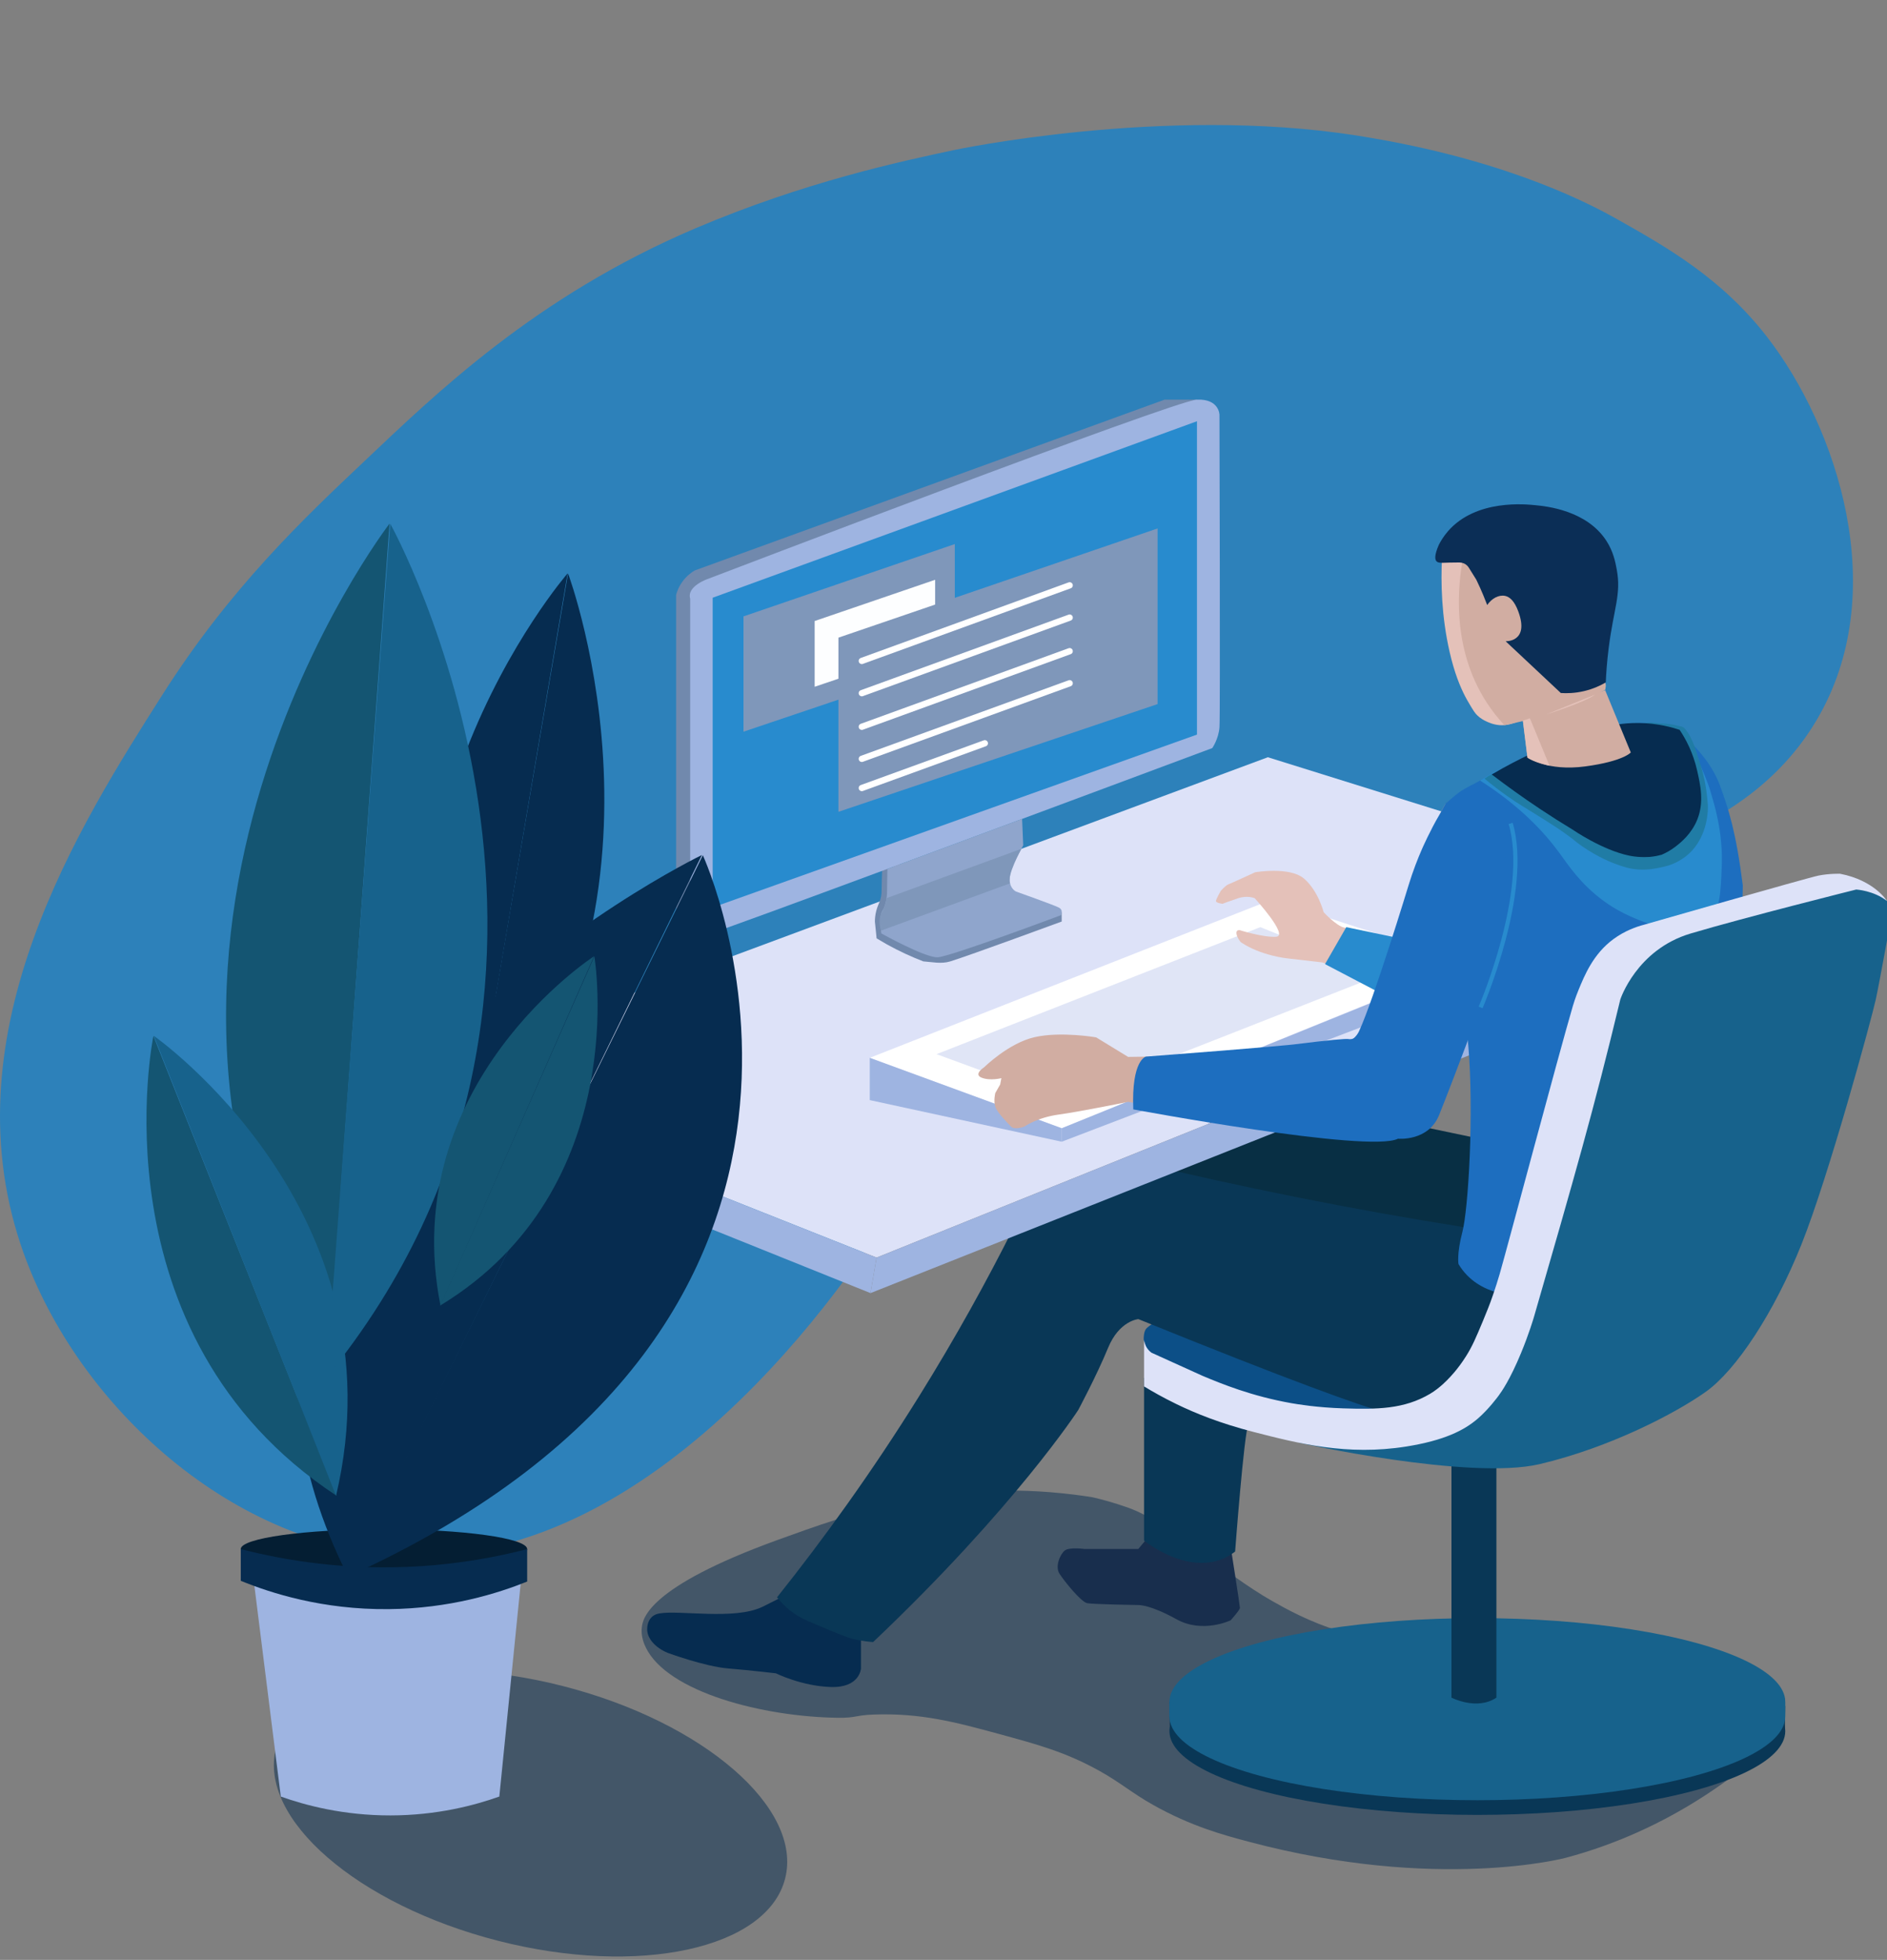 <?xml version="1.0" encoding="utf-8"?>
<!-- Generator: Adobe Illustrator 24.0.3, SVG Export Plug-In . SVG Version: 6.00 Build 0)  -->
<svg version="1.1" id="Layer_1" xmlns="http://www.w3.org/2000/svg" xmlns:xlink="http://www.w3.org/1999/xlink" x="0px" y="0px"
	 viewBox="0 0 900.14 934.66" style="enable-background:new 0 0 900.14 934.66;" xml:space="preserve">
<rect x="0" y="0" width="900.14" height="934.66" fill="#808080" stroke="none"/>
<style type="text/css">
	.st0{opacity:0.5;fill:#062C50;enable-background:new    ;}
	.st1{fill:#2D81BA;}
	.st2{fill:#093756;}
	.st3{fill:#17628C;}
	.st4{fill:#182E4D;}
	.st5{fill:#062C50;}
	.st6{fill:#0C4F87;}
	.st7{fill:#082F44;}
	.st8{fill:#DDE2F8;}
	.st9{fill:#9EB4E1;}
	.st10{fill:#FFFFFF;}
	.st11{opacity:0.2;fill:#677FD6;enable-background:new    ;}
	.st12{fill:#D1ADA2;}
	.st13{fill:#1D6EBF;}
	.st14{fill:#E4C1B9;}
	.st15{fill:#288BCE;}
	.st16{fill:#207CA5;}
	.st17{fill:#0B2E56;}
	.st18{fill:#1D6EBF;stroke:#288BCE;stroke-width:2;stroke-miterlimit:10;}
	.st19{fill:#7189AD;}
	.st20{fill:#8FA5CC;}
	.st21{fill:#7F97BA;}
	.st22{fill:#FDFEFF;}
	.st23{fill:none;stroke:#FFFFFF;stroke-width:3;stroke-linecap:round;stroke-miterlimit:10;}
	.st24{fill:#041E33;}
	.st25{fill:#145572;}
	.st26{fill:#FFFFFF;stroke:#FFFFFF;stroke-miterlimit:10;}
</style>
<ellipse transform="matrix(0.248 -0.969 0.969 0.248 -648.055 895.285)" class="st0" cx="252.89" cy="865.24" rx="62.66" ry="125.32"/>
<path class="st0" d="M521.1,714.02c-4.68-0.75-11.74-1.74-20.34-2.42c-54.08-4.25-94.49,9.95-130.11,22.89
	c-61.64,22.4-64.01,37.42-64.49,41.62c-0.34,2.99,0.25,6.15,1.9,9.56c10.33,21.31,56.03,33.14,91.9,33.52
	c8.47,0.09,8.03-1.22,16.68-1.53c22.42-0.82,38.96,3.55,59.45,9.13c18.85,5.14,32.16,8.7,48.51,17.81
	c9.71,5.41,15.43,10.5,25.29,16.05c18.51,10.44,34.39,14.62,45.72,17.63c90.18,24.02,151.29,7.69,151.29,7.69
	c50.16-13.4,85-41.23,104.73-60.39c-77.05,2.33-135.69-15.1-144.81-47.03c-1.35-4.74-1.77-10.34-0.47-17.01
	c-4.07,4.81-10.61,11.2-20.15,15.44c-31.09,13.82-67.69-6.88-79.11-13.34c-24.48-13.85-48.74-37.49-69.2-44.74
	C530.89,716.44,524.98,714.91,521.1,714.02z"/>
<path class="st1" d="M77.44,331.37C37.79,393.82-24.07,491.26,9.76,593.23c24.68,74.42,98.72,143.47,180.39,148.31
	c128.94,7.65,225.4-148.18,235.4-164.81c12.21-20.3,27.74-51.28,61.3-100.57c38.19-56.09,57.78-84.31,81.78-92.89
	c52.11-18.63,79.05,34.59,157.35,31.72c12.1-0.44,100.6-5,140.18-70.89c36.95-61.51,9.82-140.77-23.25-183.45
	c-21.75-28.08-48.07-42.91-71.41-56.07c-11.54-6.51-49.5-26.94-114.93-38.37c-2.16-0.38-5.46-0.96-9.81-1.64
	c-91.74-14.32-191.7,7-191.7,7c-25.03,5.32-71.33,15.18-123.41,37.35c-76.46,32.55-124.11,79.17-158.07,111.25
	C144.86,247.29,109.76,280.46,77.44,331.37z"/>
<g>
	<polygon class="st2" points="557.85,811.59 558.08,826.79 851.39,826.79 851.61,813.59 	"/>
	<ellipse class="st2" cx="704.73" cy="825.59" rx="146.88" ry="39.92"/>
	<ellipse class="st3" cx="704.73" cy="811.59" rx="146.88" ry="39.92"/>
	<ellipse class="st3" cx="704.73" cy="812.59" rx="146.88" ry="39.92"/>
	<ellipse class="st3" cx="704.73" cy="813.59" rx="146.88" ry="39.92"/>
	<ellipse class="st3" cx="704.73" cy="814.59" rx="146.88" ry="39.92"/>
	<ellipse class="st3" cx="704.73" cy="815.59" rx="146.88" ry="39.92"/>
	<ellipse class="st3" cx="704.73" cy="816.59" rx="146.88" ry="39.92"/>
	<ellipse class="st3" cx="704.73" cy="817.59" rx="146.88" ry="39.92"/>
	<ellipse class="st3" cx="704.73" cy="818.59" rx="146.88" ry="39.92"/>
	<path class="st2" d="M692.38,693.36v116.23c0,0,12.12,6.28,21.44,0V693.36H692.38z"/>
	<path class="st4" d="M546.5,734.49l-3.5,4.19h-25.86c0,0-6.93-0.93-9.15,0.7c-2.21,1.63-4.83,7.63-2.62,11.07
		s10.31,13.57,13.28,14.1c2.97,0.52,23.21,0.87,24.09,0.87s6.09-0.06,18.55,6.82s25.75,0.47,25.75,0.47s4.43-4.89,4.43-5.94
		s-4.08-27.03-4.08-27.03S570.15,751.03,546.5,734.49z"/>
	<path class="st5" d="M410.7,795.67c0,0-0.47,9.32-14.45,8.85c-13.98-0.47-26.1-6.52-26.1-6.52s-11.65-1.4-22.83-2.33
		s-28.89-7.46-28.89-7.46c-5.8-2.44-9.69-6.79-9.71-11.15c0-0.62-0.01-3.8,2.16-5.88c1.33-1.28,2.96-1.63,3.82-1.77
		c9.61-1.63,35.67,3.25,48.93-3.1l9.32-4.66l0,0c12.58,5.75,25.17,11.5,37.75,17.24"/>
	<path class="st6" d="M545.57,638.1c0,0,0-3.03,1.17-4.43c1.17-1.4,6.06-4.43,6.06-4.43l22.83-12.58h85.51l30.76,10.72l18.05,10.72
		l-19.68,37.05l-49.16,7.46l-62.91-14.45l-28.43-16.54l-4.19-12.35"/>
	<polygon class="st7" points="705.22,542.92 589.88,518.74 539.55,582.7 749.26,625.36 	"/>
	<path class="st2" d="M724.75,589.23c0,0-14.68,72.7-26.56,80.39s-28.66,4.19-28.66,4.19s21.67,15.38-126.52-44.74
		c0,0-9.09,0.7-14.45,13.75s-14.21,29.59-14.21,29.59s-30.06,46.37-97.86,110.68c-1.9-0.15-4.76-0.46-8.19-1.17
		c-2.46-0.51-5.15-1.21-22.38-8.64c-4.35-1.88-6.34-3.2-8.62-4.95c-3.09-2.38-5.26-4.82-6.64-6.58
		c22.07-27.67,45.14-59.56,67.74-95.85c17.48-28.07,32.42-55.15,45.2-80.62l58.25-31.22c50.07,12.03,102.36,22.59,156.82,31.22
		C707.39,586.66,716.09,587.98,724.75,589.23z"/>
	<polygon class="st8" points="197.95,512.27 418.15,599.73 833.37,432.45 604.79,361.12 	"/>
	<polygon class="st9" points="415.25,616.67 418.15,599.73 728.3,474.78 726.8,492.94 	"/>
	<polygon class="st9" points="197.95,512.27 197.95,529.29 415.25,616.67 418.15,599.73 	"/>
	<path class="st10" d="M414.9,504.47c30.52,11.19,61.05,22.39,91.57,33.58c64.54-26.22,129.09-52.45,193.63-78.67
		c-31.11-10.14-62.21-20.27-93.32-30.41C542.82,454.14,478.86,479.31,414.9,504.47z"/>
	<path class="st2" d="M545.74,657.1v77.59c0,0,24.37,19.92,43.44,5.24c0,0,4.24-56.62,6.36-60.82
		C597.65,674.93,545.74,657.1,545.74,657.1z"/>
	<polygon class="st11" points="446.74,502.72 506.47,524.63 658.19,465.03 601.19,442.15 	"/>
	<polygon class="st9" points="414.9,504.47 414.9,524.63 506.47,544.47 506.47,538.05 	"/>
	<polygon class="st9" points="506.47,544.47 506.47,538.05 666.2,473.37 666.2,483.39 	"/>
	<path class="st12" d="M690.07,382.85c0,0,10.25-9.32,21.44-6.52c11.18,2.8,11.65,13.98,11.65,13.98s1.86,30.29-3.73,52.66
		s-34.02,85.28-40.54,89.48c-6.52,4.19-13.05,6.99-84.82,2.33l-55.92-9.32c0,0-22.83,4.66-33.09,6.06
		c-10.25,1.4-16.31,5.68-16.31,5.68s-4.66,1.95-6.52,0s-6.52-6.61-7.46-9.41c-0.93-2.8,0-6.52,0-6.52l2.33-4.08l0.58-3.03
		c0,0-5.36,1.4-9.44-0.23c-4.08-1.63,1.28-5.01,1.28-5.01s11.65-11.53,24.12-14.33s29.24,0.12,29.24,0.12l15.26,9.32l50.8-0.7
		c0,0,44.04-7.22,54.76-6.99c0,0,3.96-0.23,7.69-10.49S685.1,386.32,690.07,382.85z"/>
	<path class="st13" d="M689.93,383.58c0,0,4.19-4.89,8.85-7.46c4.66-2.56,30.76-16.31,30.76-16.31v1.63l45.44-3.96l-5.36-11.65
		c0,0,20.04-3.03,28.19,1.63c8.16,4.66,18.41,15.61,22.6,27.03s7.69,22.14,10.95,47.77l-1.17,52.19l-104.62,143.3
		c0,0-20.04,1.4-29.83-14.91c0,0-0.93-4.66,1.86-15.38c2.8-10.72,5.59-56.39,2.8-89.01s-13.98-102.52-13.98-102.52L689.93,383.58z"
		/>
	<path class="st14" d="M591.41,443.59c0,0,11.01,3.5,17.3,3.15s-10.14-18.35-10.14-18.35s-3.32-1.57-8.04,0s-7.34,2.62-7.34,2.62
		s-3.32-0.35-3.15-1.4s2.27-4.72,2.27-4.72s2.27-2.62,3.67-3.15c1.4-0.52,12.76-5.77,12.76-5.77s16.43-2.8,23.24,2.97
		c6.82,5.77,9.44,16.08,9.44,16.08s5.94,6.47,9.79,7.34c3.84,0.87,3.84,0.87,3.84,0.87l-10.49,17.13l-3.84-1.4l-16.6-1.92
		c0,0-12.58-1.22-22.19-7.69c0,0-1.75-1.92-2.1-4.02C589.49,443.24,591.41,443.59,591.41,443.59z"/>
	<polygon class="st15" points="632.07,459.78 642.21,442.15 670.87,448.15 660.73,474.78 	"/>
	<path class="st13" d="M546.66,503.89c0,0-7,1.4-6.06,25.17c0,0,112.31,20.97,126.29,13.98c0,0,14.41,1.4,19.55-11.18
		c5.15-12.58,32.28-83.91,33.72-92.07s4.22-23.83,3.3-43.19c-0.92-19.36-3.91-18.52-3.91-18.52l-8.39-5.84l-9.45,2.31
		c-1.11,0.62-4.6,2.62-7.22,4.6c-0.59,0.45-2.04,1.57-3.7,2.94c-0.44,0.36-0.8,0.66-1.05,0.87c-0.47,0.77-0.83,1.42-1.08,1.88
		c-0.42,0.78-1.1,2.09-1.49,2.79c-0.33,0.58-0.57,0.98-0.65,1.12c-4.22,7.07-8.15,16.03-8.15,16.03
		c-2.08,4.73-4.33,10.48-6.38,17.16c0,0-16.76,55.02-23.74,69.95c-0.07,0.15-0.53,1.1-1.39,2.13c-0.73,0.89-1.17,1.14-1.35,1.23
		c-1,0.51-2.03,0.29-2.25,0.26c-1.39-0.22-8.64,0.4-26.53,2.62C616.7,498.13,607.59,499.21,546.66,503.89z"/>
	<path class="st15" d="M706.04,372.24c19.18,12.22,30.63,24.75,37.67,34.31c4.39,5.97,9.93,14.74,21.17,23.04
		c6.1,4.5,12.56,7.61,20.34,10.47c6.36,2.34,21.85,8.03,30.28-0.93c4.99-5.3,5.31-13.39,5.81-25.88
		c0.67-16.81-3.69-29.99-5.42-35.98c-1.43-4.94-4.68-11.99-4.68-11.99c-19.58-6.72-57.51-16.1-93.74,0.71
		C713.4,367.87,709.6,369.97,706.04,372.24z"/>
	<path class="st16" d="M708.14,371.31c7.48,6.24,13.68,10.41,18.06,13.11c0.94,0.58,4.24,2.55,9.11,5.62
		c4.46,2.81,7.28,4.59,10.68,6.98c5.48,3.85,4.85,3.91,8.8,6.62c7.95,5.45,14.4,7.85,16.44,8.58c3.24,1.14,6.23,2.18,10.39,2.44
		c4.06,0.26,7.21-0.33,9.22-0.72c3.14-0.61,6.39-1.25,10.14-3.44c1.54-0.9,4.64-2.76,7.49-6.42c6.12-7.88,6.39-17.83,6.21-20.32
		c-0.33-4.71-0.97-8.72-1.61-11.87c-0.76-3.76-1.9-7.32-4.19-14.43c0,0-0.82-2.57-2.55-6.09c-0.04-0.08-0.75-1.52-1.99-3.11
		c-0.86-1.11-1.34-1.45-1.8-1.66c-0.47-0.21-0.7-0.18-1.77-0.39c-0.97-0.19-1.47-0.38-2.03-0.5c-4.01-0.8-6.59-0.6-9.77-1
		c-0.17-0.02-0.62-0.08-1.22-0.1c-0.63-0.02-1.44,0-2.36,0.16c0,0-0.74,0.12-1.48,0.34c-29.36,8.73-59.35,23.33-59.35,23.33
		c-2.4-0.61-7.6-1.53-12.99,0.86C710.23,369.9,709.09,370.6,708.14,371.31z"/>
	<path class="st5" d="M791.72,345.68c2.42,0.41,5.68,1.11,9.49,2.37c3.13,4.64,6.47,11.1,8.35,19.37
		c1.55,6.83,3.43,15.13,0.06,23.48c-2.78,6.88-7.97,10.96-9.98,12.55c-2.68,2.11-5.18,3.39-7.02,4.18
		c-1.24,0.34-3.06,0.76-5.27,0.99c0,0-4.94,0.51-10.13-0.56c-12.99-2.68-27.08-12.44-27.08-12.44c-5-3.02-10.11-6.25-15.3-9.7
		c-8.34-5.54-16.09-11.11-23.27-16.6c7.1-4.13,13.28-7.26,17.98-9.5c0,0,21.82-10.4,39.71-13.91c0.62-0.12,1.22-0.23,1.22-0.23
		C774.15,345.06,781.93,344.01,791.72,345.68z"/>
	<path class="st12" d="M726.19,341.73l2.45,19.57c0,0,9.44,6.64,27.61,4.19s21.67-6.64,21.67-6.64l-12.23-29.71L726.19,341.73z"/>
	<g>
		<path class="st14" d="M765.64,328.92c-1.28,0.5-3.18,1.24-5.51,2.09c-9.39,3.45-11.08,3.51-17.28,5.76
			c-3.99,1.45-12.59,4.96-19.34,7.54c-2.02,0.77-4.74,1.78-8.25,1.5c-3.12-0.25-5.47-1.43-6.39-1.85c-2.56-1.17-4.08-2.62-4.96-3.66
			c-0.61-0.71-1.1-1.52-2.08-3.1c-1.5-2.44-2.57-4.44-2.85-4.97c-2.53-4.86-5.24-11.51-7.5-21.43c-3.92-17.14-4.18-33.2-3.62-44.68
			c4.75,0.18,9.51,0.37,14.26,0.55c0.94,1.95,2.89,5.31,6.58,8.23c2.68,2.11,5.31,3.23,7.13,3.84c1.6-0.28,5.76-0.78,9.33,1.65
			c5.48,3.72,5.5,11.59,5.49,12.62c-0.08,6.41-3.79,11.07-1.65,13.17c0.98,0.95,2.52,0.74,3.29,2.19c0.58,1.09,0.31,2.38,0,3.29
			c3.29,2.01,6.58,4.02,9.87,6.03c-0.45,2.6,0.04,4.37,0.55,5.49c0.31,0.67,1.69,3.84,4.82,4.58c2.47,0.58,4.6-0.69,5.26-1.08
			c4.06-2.41,3.41-6.4,5.97-6.99c2.72-0.63,6.94,3.07,7.19,6.95C766,327.55,765.83,328.32,765.64,328.92z"/>
		<path class="st12" d="M707.74,258.19c-3.29,2.61-6.58,5.21-9.87,7.82c-2.4,13.22-5.64,42.63,11.11,68.71
			c2.69,4.18,5.62,7.86,8.64,11.1c1.39-0.27,2.79-0.57,4.19-0.88c16.28-3.63,30.88-9.31,43.83-16.01c0.25-1.48,0.29-3.4-0.72-5.09
			c-0.37-0.62-0.75-0.99-0.81-1.05c-1.27-1.32-4.79-16.21-12.34-56.64C737.09,263.49,722.42,260.84,707.74,258.19z"/>
		<path class="st17" d="M744.55,330.49c2.71,0.18,6.61,0.15,11.12-0.92c4.49-1.06,7.98-2.76,10.32-4.13
			c0.17-4.04,0.54-9.73,1.4-16.51c2.4-18.83,6.04-25.5,3.84-37.3c-0.67-3.61-1.6-8.54-4.94-13.71
			c-9.47-14.65-28.85-16.51-34.01-17.01c-3.99-0.38-28.1-3.08-41.55,12.41c-2.11,2.43-3.5,4.78-4.39,6.51
			c-2.23,5.15-1.87,7.11-1.03,7.92c1.14,1.1,3.6,0.44,10.52,0.49c0.65,0,1.93,0.03,3.18,0.81c1.04,0.65,1.56,1.52,1.99,2.22
			c3.4,5.59,2.86,4.45,3.34,5.42c2.39,4.88,4.44,10.14,5.09,11.84c2.18-3.2,5.56-4.98,8.56-4.35c2.18,0.46,4.43,2.44,6.25,7.36
			c5.49,14.81-6.03,14.26-6.03,14.26L744.55,330.49z"/>
	</g>
	<path class="st14" d="M729.8,342.55l9.35,22.63c0,0-7.46-1.68-10.52-3.87l-2.18-17.65L729.8,342.55z"/>
	<path class="st14" d="M737.62,340.69c0,0,18.34-5.73,23.28-9.44"/>
	<path class="st18" d="M706.29,480.43c0,0,23.93-55.36,14.33-87.74"/>
	<path class="st3" d="M900.14,429.68c0,0-8.62-9.21-21.67-9.21s-101.59,28.89-101.59,28.89L699.06,665.6l-79.78,22.36
		c0,0,81.64,18.18,115.2,10.26s64.78-24.23,79.22-34.49c14.45-10.25,32.62-37.75,45.67-70.37s33.55-108.06,35.42-116.71
		s7.92-42.2,7.92-42.2L900.14,429.68z"/>
	<path class="st19" d="M322.51,283.7v154.14c0,0,3.09,10.21,13.98,7.31V281.37l234.49-86.21v-4.57h-15.46
		c-74.72,27.16-149.44,54.31-224.15,81.47c-1.4,0.83-3.61,2.39-5.6,5.01C323.82,279.63,322.93,282.14,322.51,283.7z"/>
	<path class="st8" d="M545.74,638.8v22.37c3.81,2.32,9.08,5.34,15.55,8.48c8.79,4.26,20.5,9.07,36.87,13.28
		c20.93,5.38,44.43,11.42,72.7,6.9c17.99-2.88,27.64-7.68,34.25-13.46c5.02-4.39,9.05-9.83,9.79-10.83c1.47-2,5.43-7.62,10.66-20.27
		c3.87-9.36,6.02-16.72,6.29-17.65c18.98-65.68,28.47-98.52,41.07-150.96l0,0c0,0,7.69-23.79,33.55-31.48s78.99-20.97,78.99-20.97
		s8.39,0.48,14.68,5.48c0,0-5.94-9.85-22.37-13c0,0-5.07-0.17-10.31,0.87c-5.24,1.05-83.18,23.42-83.18,23.42
		c-3.68,0.96-9.18,2.86-14.68,6.9c-9.64,7.1-13.75,17.3-16.6,24.2c-1.57,3.81-2.46,6.79-2.73,7.71
		c-7.02,23.93-31.13,114.72-34.9,127.78c-1.96,6.77-4.31,13.16-4.31,13.16c-0.29,0.79-1.6,4.29-3.61,9.09
		c-3.39,8.1-5.09,12.16-8.16,17.01c-3.93,6.23-7.71,10.04-8.5,10.83c0,0-3.82,4.2-8.62,7.04c-12.45,7.37-25.32,7.44-41.36,6.94
		c-12.59-0.39-22.07-2-24.64-2.45c-19.13-3.36-33.52-9.29-42.64-13.11c0,0-1.3-0.55-24.29-11.01l0,0c-0.56-0.42-1.25-1.04-1.88-1.92
		C546.13,641.46,545.82,639.72,545.74,638.8z"/>
	<path class="st19" d="M417.34,439.46c0.27,2.68,0.54,5.36,0.82,8.04c1.54,0.94,3.13,1.87,4.77,2.79
		c6.05,3.37,11.94,6.04,17.48,8.18c4.05,0.27,8.57,1.35,12.93,0c9.44-2.92,53.12-19,53.12-19c-0.01-1.44-0.01-2.89-0.02-4.33
		c-9.43-2.05-18.86-4.1-28.29-6.16c-10.88,0.51-18.77,3.14-24.12,5.59c-5.94,2.72-9.78,5.7-13.22,4.01
		c-1.16-0.57-2.41-1.73-5.92-13.12c-2.6-8.44-3.47-12.83-5.87-13.21c-2.18-0.35-3.92,2.89-5.72,2.12c-1.72-0.74-1.52-4.29-1.89-4.27
		c-0.61,0.03-0.78,9.74-0.82,11.88c-0.06,3.6-0.02,4.81-0.58,6.76c-0.61,2.1-1.33,3.04-1.98,5.48
		C417.46,436.41,417.35,438.27,417.34,439.46z"/>
	<path class="st9" d="M329.22,285.48v153.3c0,0,2.58,8.16,10.74,6.01c3.17-0.83,39.76-14.27,83.35-30.41
		c68.76-25.45,154.96-57.62,154.96-57.62s3.01-4.29,3.44-9.88c0.43-5.58,0-149,0-149s0-7.73-10.74-7.3S337.8,276.03,337.8,276.03
		S327.5,279.46,329.22,285.48z"/>
	<polygon class="st15" points="339.96,285.05 339.96,432.76 570.98,350.32 570.98,200.88 	"/>
	<path class="st20" d="M420.4,445.14c0,0,20.9,11.66,26.91,11.38c6.01-0.29,58.69-20.04,58.69-20.04s1.57-2.43-1-3.72
		c-2.58-1.29-20.33-7.59-20.33-7.59s-2.86-1.29-3.01-5.3c-0.14-4.01,2.15-8.59,2.15-8.59l4.29-8.16l-0.54-12.6l-64.25,23.84
		l-0.19,11.95c0,0-0.29,5.15-2.15,7.87C419.11,436.91,420.4,445.14,420.4,445.14z"/>
	<path class="st21" d="M422.89,428.33l64.33-23.53c0,0-7.24,13.22-5.39,16.45l-61.6,22.58c-1.14-4.1-0.61-6.6,0.11-8.13
		c0.33-0.69,0.84-1.5,1.42-3.01C422.44,430.92,422.74,429.37,422.89,428.33z"/>
	<polygon class="st21" points="354.66,293.95 354.66,348.94 455.47,314.92 455.46,259.46 	"/>
	<polygon class="st22" points="388.61,296.16 388.61,327.51 446.08,308.11 446.08,276.49 	"/>
	<polygon class="st21" points="399.95,304.09 399.95,387.15 552.2,335.77 552.2,252.01 	"/>
	<line class="st23" x1="411.11" y1="315.19" x2="510.25" y2="279.15"/>
	<line class="st23" x1="411.11" y1="346.59" x2="510.25" y2="310.55"/>
	<line class="st23" x1="411.11" y1="361.88" x2="510.25" y2="325.84"/>
	<line class="st23" x1="411.11" y1="375.8" x2="469.78" y2="354.47"/>
	<line class="st23" x1="411.11" y1="330.57" x2="510.25" y2="294.53"/>
</g>
<g>
	<g>
		<path class="st5" d="M221.79,561.48c-63.91-158.16,48.98-288.06,48.98-288.06L221.79,561.48z"/>
		<path class="st5" d="M221.57,561.43c111.66-121.44,49.41-287.97,49.41-287.97L221.57,561.43z"/>
	</g>
	<ellipse class="st24" cx="183.16" cy="738.75" rx="68.31" ry="9.48"/>
	<path class="st9" d="M120.75,751.47l13.2,105.29c11.73,4.17,29.85,9.03,52.33,9c22.27-0.03,40.23-4.85,51.91-9
		c3.52-35.1,7.04-70.2,10.56-105.29C248.74,751.47,207.84,778.82,120.75,751.47z"/>
	<path class="st5" d="M114.86,753.87c0-5.04-0.01-10.08-0.01-15.12c21.12,5.43,50.6,10.39,85.58,8.17
		c19.54-1.24,36.72-4.46,51.04-8.17c0,5.16,0,10.32,0,15.48c-13.92,5.6-36.93,12.87-66.11,13.15
		C153.84,767.69,129.14,759.71,114.86,753.87z"/>
	<g>
		<path class="st5" d="M166.18,752.05c-107.2-211.3,168.63-344.3,168.63-344.3L166.18,752.05z"/>
		<path class="st5" d="M165.7,751.94c271.36-122.83,169.57-344.08,169.57-344.08L165.7,751.94z"/>
	</g>
	<path class="st25" d="M160.49,713.27C43.75,636.39,73.17,494.03,73.17,494.03L160.49,713.27z"/>
	<path class="st25" d="M155.97,657.01c-123.59-207.93,29.85-407.3,29.85-407.3L155.97,657.01z"/>
	<path class="st3" d="M160.3,713.34c32.15-136.03-86.95-219.38-86.95-219.38L160.3,713.34z"/>
	<path class="st3" d="M155.62,656.98c152.9-187.44,30.53-407.25,30.53-407.25L155.62,656.98z"/>
	<path class="st25" d="M210.12,622.67c-20.92-105.78,73.27-166.66,73.27-166.66L210.12,622.67z"/>
	<path class="st25" d="M209.98,622.6c92.18-55.94,73.55-166.53,73.55-166.53L209.98,622.6z"/>
</g>
</svg>
